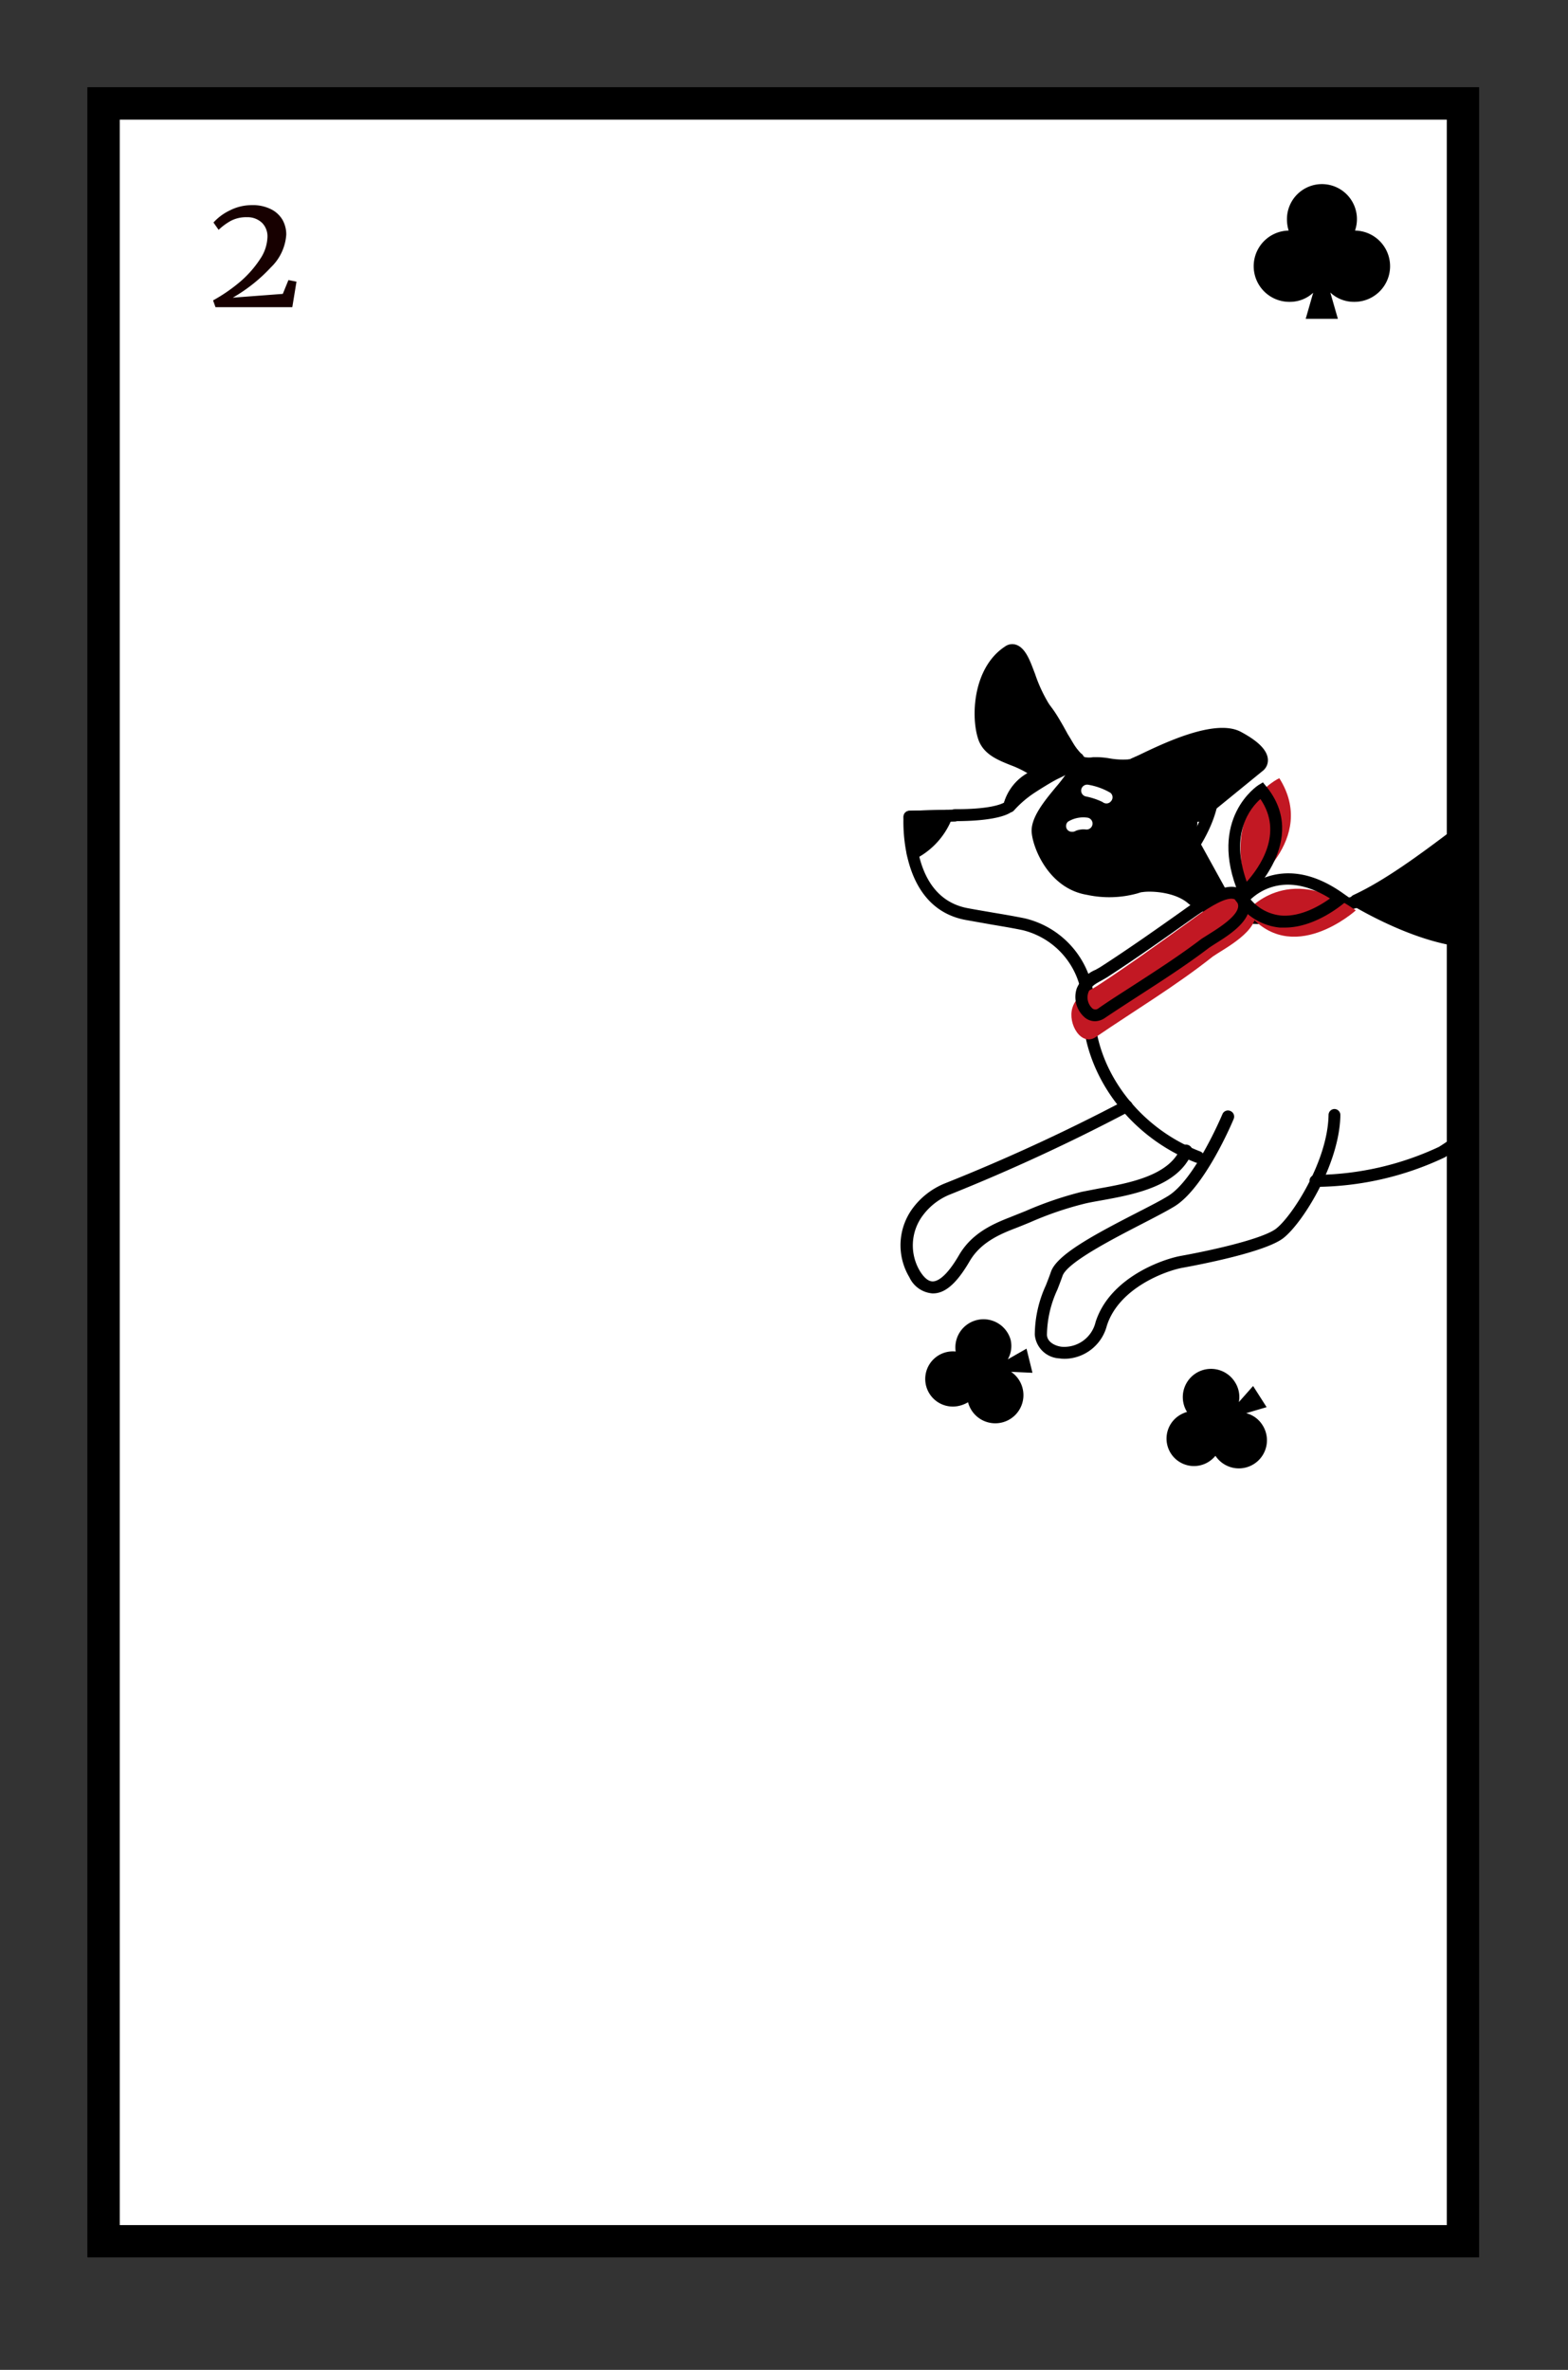 <svg id="圖層_1" data-name="圖層 1" xmlns="http://www.w3.org/2000/svg" xmlns:xlink="http://www.w3.org/1999/xlink" viewBox="0 0 194.94 294.58"><rect x="0" y="0" width="194.94" height="294.58" fill="#333333" stroke="none"/><defs><style>.cls-1{fill:none;}.cls-2{clip-path:url(#clip-path);}.cls-3{fill:#fff;}.cls-4{fill:#170000;}.cls-5{clip-path:url(#clip-path-2);}.cls-6{fill:#c21823;}</style><clipPath id="clip-path"><rect class="cls-1" x="-102.96" y="76.5" width="73.83" height="100.3"/></clipPath><clipPath id="clip-path-2"><rect class="cls-1" x="102.93" y="72.47" width="79.18" height="100.3"/></clipPath></defs><title>新接龍</title><g class="cls-2"><path d="M38,142.43c-6,0-14.15-2.7-16.5-5.18-2.57-2.72-5.49-1.93-8.87-1l-.71.19a24.27,24.27,0,0,1-10.16,0c-6.41-1.11-11.23-8.3-11.43-8.61a.75.75,0,0,1,.21-1,.76.76,0,0,1,1,.21c0,.07,4.66,7,10.43,8a22.77,22.77,0,0,0,9.53,0l.7-.19c3.52-.94,7.16-1.91,10.34,1.45,2.66,2.8,14.72,6.15,19.41,4.06,2.72-1.21,3.06-2.13,3.08-2.47,0-.52-.56-1.16-1.65-1.8l-.59-.35c-1.71-1-2.28-1.36-7.11-1.52s-5.7-1.2-6.79-3.36c-.15-.31-.32-.65-.53-1-1.61-2.86-3-4.29-5.88-3.64-3.93.9-6.39-3.16-6.66-3.63a4.28,4.28,0,0,1-.24-2.29c0-.27,0-.49,0-.61a30.5,30.5,0,0,0-1.26-6.44c-1.56-4.9-4.43-8.41-8.08-9.88a.74.74,0,0,1-.42-1,.75.75,0,0,1,.94-.45,18.42,18.42,0,0,0,14.48-.67,14.89,14.89,0,0,0,7.48-9.44c1.21-4.24-1.73-9.35-5-12.37a16.69,16.69,0,0,1,1.15,9.3c-.76,3.66-3.15,4.9-6.43,6.24A25.89,25.89,0,0,1,5.11,96c-2.79-.54-12.87-1.44-25.58,9.59-11.3,9.81-14.51,10.87-19.66,12-4.45,1-12.11,2.32-13.46-.11a.75.75,0,0,1,.3-1,.74.74,0,0,1,1,.29c.49.9,5.05.91,11.82-.62,4.91-1.11,8-2.13,19-11.71C-8.23,93,2.44,93.94,5.39,94.52a24.36,24.36,0,0,0,12.49-1c3-1.24,4.93-2.21,5.54-5.16A15.24,15.24,0,0,0,20.8,77.26a.74.74,0,0,1,.92-1.13C26.35,78.54,32,86,30.21,92.18A16.37,16.37,0,0,1,22,102.53a18.88,18.88,0,0,1-11.29,1.8,19,19,0,0,1,5.1,8.38,32.17,32.17,0,0,1,1.33,6.75c0,.15,0,.45,0,.8a9.75,9.75,0,0,0,0,1.46l0,0c.08.15,2,3.62,5,2.94,4.14-1,6.05,1.75,7.51,4.36.22.39.4.75.56,1.08.89,1.75,1.21,2.41,5.5,2.55,5,.15,5.85.54,7.84,1.72l.57.34c1.65,1,2.45,2,2.39,3.17-.08,1.37-1.37,2.59-4,3.75A11.65,11.65,0,0,1,38,142.43ZM17.09,121.64Z"/><path d="M39.7,131.12c-4.16,0-8.88-1.58-12.63-3.51a.74.74,0,0,1-.33-1,.75.75,0,0,1,1-.32C32.93,129,40,131,44.37,128.61a4.16,4.16,0,0,0,2.13-2,.86.86,0,0,0-.15-.74,7.08,7.08,0,0,0-4-2.87,13.29,13.29,0,0,0-3.16,0,12.37,12.37,0,0,1-4.15-.2,4.78,4.78,0,0,1-2.92-2.43c-.19-.29-.39-.6-.63-.92a8.35,8.35,0,0,0-4.31-2.84c-3.94-1-6.54-.62-11.18.24a.74.74,0,1,1-.27-1.46c4.71-.88,7.59-1.32,11.83-.22a10,10,0,0,1,5.12,3.38c.27.35.48.69.69,1a3.37,3.37,0,0,0,2.06,1.8,11.1,11.1,0,0,0,3.66.16,14.75,14.75,0,0,1,3.51.06,8.59,8.59,0,0,1,5,3.52A2.41,2.41,0,0,1,48,127c-.33,1.32-1.75,2.32-2.87,2.93A11.3,11.3,0,0,1,39.7,131.12Z"/><path d="M-22.46,121.82c-6.66,0-14.85-5-15.26-5.2a.76.76,0,0,1-.35-.69.73.73,0,0,1,.43-.63c4-1.86,8.45-5.19,12-7.86,1.64-1.22,3.06-2.28,4.24-3.06,11-7.26,13.34-7.71,13.7-7.72,5,.29,6.88,2.83,7.62,4.91,1.32,3.74-.25,8.88-2.54,11-1.67,1.53-6.64,5.46-16.67,8.8A10.16,10.16,0,0,1-22.46,121.82ZM-35.73,116c3,1.65,11,5.56,16,3.9,9.75-3.24,14.53-7,16.13-8.48a10,10,0,0,0,2.13-9.37c-.84-2.38-2.9-3.69-6.12-3.91-.36.08-3,.87-13,7.47-1.14.76-2.54,1.8-4.16,3A86.36,86.36,0,0,1-35.73,116Z"/></g><rect class="cls-3" x="12.88" y="12.85" width="169" height="265.73"/><path d="M183.88,280.58h-173V10.85h173Zm-169-4h165V14.85h-165Z"/><path class="cls-4" d="M29.88,35a13.32,13.32,0,0,0,2.46-2.8,5.17,5.17,0,0,0,.91-2.73,2.37,2.37,0,0,0-.66-1.76A2.6,2.6,0,0,0,30.7,27a4.07,4.07,0,0,0-2,.45,7.35,7.35,0,0,0-1.52,1.12l-.64-.91a6.52,6.52,0,0,1,2-1.49,6,6,0,0,1,2.79-.67,5,5,0,0,1,2.37.51,3.42,3.42,0,0,1,1.43,1.33,3.72,3.72,0,0,1,.46,1.81,6.21,6.21,0,0,1-1.91,4.08A20.07,20.07,0,0,1,28.94,37l6.22-.47.7-1.72,1,.2-.52,3.17H26.79l-.3-.84A20.68,20.68,0,0,0,29.88,35Z"/><path d="M183.88,280.58h-173V10.85h173Zm-169-4h165V14.85h-165Z"/><path d="M168.46,28.66A4.35,4.35,0,1,0,160,27.27a4.64,4.64,0,0,0,.21,1.39,4.43,4.43,0,0,0,.17,8.86,4.24,4.24,0,0,0,2.88-1.13l-.93,3.24h4l-.94-3.27a4.25,4.25,0,0,0,2.92,1.16,4.43,4.43,0,0,0,.16-8.86Z"/><path d="M147.61,175.49a4,4,0,0,0-1,.45,3.41,3.41,0,1,0,3.66,5.76,3.72,3.72,0,0,0,.84-.74,3.49,3.49,0,0,0,5.82-3.86,3.37,3.37,0,0,0-2-1.44l2.54-.75-1.68-2.63-1.77,2a3.42,3.42,0,0,0-.46-2.44,3.5,3.5,0,0,0-6,3.64Z"/><path d="M118.85,168a3.43,3.43,0,1,0,.5,6.72,3.72,3.72,0,0,0,1-.42,3.5,3.5,0,1,0,5.35-3.78l2.66.12-.74-3-2.33,1.33a3.34,3.34,0,0,0,.35-2.45,3.5,3.5,0,0,0-6.82,1.52Z"/><g class="cls-5"><path d="M148.93,101.38l7.54-6.2s1.81-1.26-2.57-3.62c-3.29-1.77-11.23,2.59-13.14,3.43-.91.4-3.66.16-4.65.27a4.34,4.34,0,0,1-1.26,0A3.14,3.14,0,0,1,133.46,94a2.47,2.47,0,0,1-.29,2.58c-.94,1.57-4.43,4.71-4.2,6.9.2,2,2.13,6.34,6.25,7a13.31,13.31,0,0,0,6.68-.33c1.13-.2,4.47-.07,6.37,1.66a6.44,6.44,0,0,0,3.82,1.22l.87.06-4.31-7.81"/><path d="M153,113.84h-.05l-.87-.06a7,7,0,0,1-4.27-1.41c-1.72-1.57-4.86-1.63-5.75-1.48-.2,0-.41.09-.65.16a13.12,13.12,0,0,1-6.27.18c-4.63-.76-6.66-5.59-6.87-7.68-.2-1.86,1.59-4,3-5.71a17.84,17.84,0,0,0,1.28-1.65,1.84,1.84,0,0,0,.28-1.82.75.75,0,0,1,.24-1,.73.73,0,0,1,1,.19c.58.82.91,1,1,1a3.34,3.34,0,0,0,1,0,15.34,15.34,0,0,1,1.6,0,11.44,11.44,0,0,0,2.83-.18l1.07-.51c3.1-1.49,9.55-4.61,12.72-2.89,2.18,1.17,3.27,2.29,3.34,3.42a1.69,1.69,0,0,1-.69,1.46L149.41,102a.75.75,0,0,1-1-.1.75.75,0,0,1,.1-1L156,94.61a.24.24,0,0,0,.1-.22c0-.14-.21-.91-2.55-2.17-2.51-1.35-9,1.75-11.37,2.92l-1.12.53a10.21,10.21,0,0,1-3.44.31c-.58,0-1.13,0-1.43,0a4.46,4.46,0,0,1-1.55,0,2.44,2.44,0,0,1-.34-.14,4.45,4.45,0,0,1-.49,1.12,17.65,17.65,0,0,1-1.41,1.83c-1.19,1.42-2.82,3.37-2.69,4.61.2,1.92,2.06,5.77,5.63,6.36a11.64,11.64,0,0,0,5.64-.15c.29-.08.55-.14.79-.19,1.31-.23,4.89-.07,7,1.85a5.08,5.08,0,0,0,2.87,1L148,105.65a.74.74,0,1,1,1.3-.72l4.31,7.81a.75.75,0,0,1-.65,1.1Z"/><path d="M163.64,147.53a.75.75,0,1,1,0-1.49,36.77,36.77,0,0,0,15.25-3.48c1.09-.67,4.21-2.8,5-4.21,1-1.82,10.91-11,16.75-10.68a.74.74,0,0,1,.69.79.75.75,0,0,1-.79.69c-4.93-.35-14.24,8-15.35,9.95s-5.12,4.48-5.57,4.76a38,38,0,0,1-16,3.67Z"/><path d="M148.93,144.56a.85.85,0,0,1-.26-.05c-8.26-3.16-14.06-11-14.1-19.19a9.75,9.75,0,0,0-7.43-9.7c-1.19-.25-2.46-.46-3.82-.69l-3.27-.58c-8.45-1.57-7.72-12.77-7.72-12.88a.75.75,0,0,1,.73-.69l5.62-.15a.76.76,0,0,1,.77.73.75.75,0,0,1-.73.76l-4.92.13c0,2.28.4,9.5,6.52,10.64,1.12.21,2.21.39,3.25.57,1.37.23,2.66.45,3.87.7a11.25,11.25,0,0,1,8.62,11.15c0,7.54,5.44,14.86,13.14,17.81a.74.74,0,0,1,.43,1A.76.76,0,0,1,148.93,144.56Z"/><path d="M146.12,108.74a1.75,1.75,0,0,1-1.37-.67,51.8,51.8,0,0,1-4.24-6.9.74.74,0,0,1,.31-1,.73.73,0,0,1,1,.3,48.44,48.44,0,0,0,4.1,6.68.23.23,0,0,0,.22.11.22.22,0,0,0,.2-.14l1.5-2.66c.06-.09,2.77-4.23,2.08-7a2.55,2.55,0,0,0-1.34-1.69,8.22,8.22,0,0,0-7.52-.14,7.39,7.39,0,0,1-3.34,0,10.48,10.48,0,0,0-1.69-.14,4.15,4.15,0,0,1-1.55,0c-1.13-.31-2-1.87-2.71-3l-.32-.54c-.18-.28-.38-.62-.59-1-.66-1.17-1.67-2.93-2.55-3.16-2-.53-4.77-.86-5.41-.53,0,0,0,0,0,0a30.11,30.11,0,0,0,2.22,2.81,7.82,7.82,0,0,1,2.59,3.15,9.41,9.41,0,0,0,1.63,2.36.94.94,0,0,1-.34,1.55,4.71,4.71,0,0,0-2.82,3.13,1.44,1.44,0,0,1-.66.81c-.68.39-2.48,1-6.84,1a.75.75,0,0,1,0-1.49H119c4.06,0,5.48-.62,5.82-.81a6.28,6.28,0,0,1,3-3.72A13.27,13.27,0,0,1,126.43,94a6.6,6.6,0,0,0-2.15-2.65,23.26,23.26,0,0,1-2.73-3.44,1.42,1.42,0,0,1,.16-1.56c1.26-1.45,6.4-.14,7,0,1.48.39,2.57,2.32,3.46,3.86.2.36.38.68.55,1l.35.57c.38.66,1.27,2.18,1.83,2.34a3,3,0,0,0,1,0,10,10,0,0,1,2,.14,9.47,9.47,0,0,0,2.56.12,9.63,9.63,0,0,1,8.83.19,4.06,4.06,0,0,1,2.08,2.64c.84,3.35-2.13,7.89-2.26,8.09l-1.47,2.61a1.76,1.76,0,0,1-1.38.9Zm-17.6-13h0Z"/><path class="cls-3" d="M137.56,99.87a.76.76,0,0,1-.49-.18A8.69,8.69,0,0,0,135,99a.74.74,0,0,1-.57-.88.75.75,0,0,1,.89-.57,8.14,8.14,0,0,1,2.74,1,.73.73,0,0,1,.06,1.05A.72.72,0,0,1,137.56,99.87Z"/><path d="M117.69,101.4l-4.61.13s.39,4.5.4,4.57A8.93,8.93,0,0,0,117.69,101.4Z"/><path d="M113.48,106.84a.72.72,0,0,1-.35-.08.75.75,0,0,1-.39-.54s0-.1-.4-4.63a.76.76,0,0,1,.18-.56.78.78,0,0,1,.54-.25l4.61-.12a.74.74,0,0,1,.62.31.72.72,0,0,1,.1.68,9.54,9.54,0,0,1-4.6,5.12A.67.67,0,0,1,113.48,106.84Zm.41-4.59.22,2.59a8.27,8.27,0,0,0,2.41-2.66Z"/><path d="M133.92,94.28s.88.16-2.64,1.84c-.86.41-2.45,1.42-3.08,1.82a14.35,14.35,0,0,0-2.72,2.33,5.49,5.49,0,0,1,3.35-3.82.2.2,0,0,0,.06-.33c-1.86-1.84-5.61-1.82-6.54-4.32s-.69-8.36,3-10.79c1.19-.79,2,1.5,2.36,2.34A22.39,22.39,0,0,0,129.79,88c1.38,2.09,2.31,4.58,4.13,6.31"/><path d="M125.48,101a.74.74,0,0,1-.36-.09.75.75,0,0,1-.36-.87,6.5,6.5,0,0,1,3-3.92,12.67,12.67,0,0,0-2.09-1c-1.63-.65-3.32-1.33-4-3.09-1-2.74-.79-9,3.28-11.67a1.52,1.52,0,0,1,1.36-.22c1,.32,1.58,1.55,2.07,2.84l.31.81a18.29,18.29,0,0,0,1.74,3.74c.48.73.91,1.52,1.33,2.27a16.15,16.15,0,0,0,2.61,3.83.85.85,0,0,1,.41.61c.08.64-.37,1.19-3.16,2.52-.85.4-2.51,1.46-3,1.78a13.21,13.21,0,0,0-2.56,2.2A.77.77,0,0,1,125.48,101Zm.35-19.43c-3.4,2.23-3.61,7.73-2.78,10,.42,1.14,1.68,1.65,3.14,2.23a9.57,9.57,0,0,1,3.22,1.82,1,1,0,0,1,.27.55c.47-.27.93-.53,1.28-.7a16.7,16.7,0,0,0,2-1.07,19.18,19.18,0,0,1-2.53-3.82c-.42-.76-.82-1.48-1.27-2.17a19.15,19.15,0,0,1-1.89-4l-.28-.73C126.28,81.74,125.9,81.6,125.83,81.59Zm8,13.43h0Z"/><path class="cls-3" d="M133.26,103.39a.73.73,0,0,1-.56-.25.74.74,0,0,1,.07-1,3.64,3.64,0,0,1,2.38-.51.74.74,0,0,1-.13,1.48,2.62,2.62,0,0,0-1.27.16A.79.79,0,0,1,133.26,103.39Z"/><path d="M243.9,138.39c-6,0-14.15-2.7-16.5-5.17-2.57-2.72-5.49-1.94-8.87-1l-.71.19a24.09,24.09,0,0,1-10.16,0c-6.41-1.11-11.23-8.29-11.43-8.6a.74.74,0,1,1,1.24-.82c.05.07,4.67,7,10.44,8a22.94,22.94,0,0,0,9.53,0l.7-.19c3.52-.94,7.16-1.92,10.34,1.44,2.66,2.81,14.72,6.16,19.41,4.07,2.72-1.22,3.06-2.13,3.08-2.47,0-.53-.56-1.17-1.65-1.8l-.59-.35c-1.71-1-2.28-1.37-7.11-1.52s-5.7-1.2-6.79-3.37c-.15-.31-.32-.65-.53-1-1.61-2.87-3-4.29-5.88-3.64-3.93.9-6.39-3.17-6.66-3.64a4.29,4.29,0,0,1-.25-2.28c0-.27,0-.5,0-.61a30.5,30.5,0,0,0-1.26-6.44c-1.56-4.9-4.43-8.41-8.08-9.88a.75.75,0,0,1,.52-1.4,18.42,18.42,0,0,0,14.48-.67,14.89,14.89,0,0,0,7.48-9.44c.86-3-.84-8.85-5.1-12.53a16.81,16.81,0,0,1,1.21,9.46c-.76,3.66-3.15,4.89-6.43,6.24A26.11,26.11,0,0,1,211,92c-2.79-.54-12.87-1.45-25.58,9.59-11.3,9.81-14.51,10.87-19.66,12-4.45,1-12.11,2.32-13.46-.12a.75.75,0,1,1,1.31-.71c.49.89,5,.91,11.82-.63,4.91-1.1,8-2.12,19-11.7,13.22-11.47,23.89-10.5,26.84-9.92a24.36,24.36,0,0,0,12.49-1c3-1.24,4.93-2.21,5.54-5.16a15.24,15.24,0,0,0-2.62-11.14.74.74,0,0,1,.92-1.13c4.63,2.4,10.24,9.85,8.49,16.05a16.37,16.37,0,0,1-8.23,10.35,19,19,0,0,1-11.29,1.8,18.89,18.89,0,0,1,5.1,8.38,32,32,0,0,1,1.32,6.75,6.71,6.71,0,0,1,0,.79,9.69,9.69,0,0,0,0,1.46v0c.09.14,2.05,3.61,5.05,2.94,4.14-1,6,1.75,7.51,4.36.22.39.4.75.56,1.08.88,1.75,1.21,2.41,5.5,2.54,5,.16,5.85.54,7.84,1.73l.57.34c1.65,1,2.45,2,2.38,3.17-.07,1.37-1.36,2.59-3.95,3.74A11.47,11.47,0,0,1,243.9,138.39ZM223,117.61Z"/><path d="M132.4,168.9a4,4,0,0,1-.69-.05,3.23,3.23,0,0,1-3.06-2.94,14.88,14.88,0,0,1,1.38-6.15c.21-.54.43-1.09.63-1.68.72-2.06,5-4.42,10.58-7.28,1.53-.79,3-1.53,3.92-2.1,3.38-2,6.77-10.11,6.81-10.19a.74.74,0,0,1,1-.41.75.75,0,0,1,.4,1c-.14.35-3.62,8.62-7.41,10.89-1,.6-2.39,1.32-4,2.15-3.7,1.91-9.28,4.79-9.86,6.45-.21.6-.43,1.17-.65,1.73a13.76,13.76,0,0,0-1.29,5.57c0,.87.92,1.39,1.79,1.51a4,4,0,0,0,4.26-3.08c1.76-5.48,8.24-7.78,10.59-8.21,4.48-.81,10.27-2.18,11.84-3.38,1.95-1.49,6.44-8.38,6.53-14.14a.75.75,0,0,1,.74-.74h0a.75.75,0,0,1,.73.76c-.09,6.09-4.73,13.48-7.12,15.31-2.23,1.7-10.11,3.23-12.47,3.66-2,.35-7.91,2.44-9.44,7.2A5.49,5.49,0,0,1,132.4,168.9Z"/><path d="M115.91,160.77a3.45,3.45,0,0,1-2.85-2,7.73,7.73,0,0,1,.5-8.7,9.33,9.33,0,0,1,3.83-2.94,234.23,234.23,0,0,0,22.34-10.29.75.75,0,0,1,1,.31.73.73,0,0,1-.31,1A235.92,235.92,0,0,1,118,148.52a7.85,7.85,0,0,0-3.21,2.48,6.21,6.21,0,0,0-.42,7c.53.85,1.06,1.28,1.59,1.28h0c.52,0,1.63-.44,3.27-3.27,1.49-2.55,3.85-3.73,6.18-4.64l2.1-.84a44.51,44.51,0,0,1,7-2.39l2.06-.4c3.71-.66,8.78-1.58,10.19-5a.74.74,0,0,1,1-.4.75.75,0,0,1,.41,1c-1.73,4.15-7.26,5.15-11.3,5.88-.73.13-1.41.25-2,.39a41.57,41.57,0,0,0-6.77,2.31c-.7.29-1.41.58-2.12.85-2.08.81-4.17,1.85-5.43,4-1.56,2.68-3,4-4.54,4Z"/><path class="cls-6" d="M155,113.32s4.95-6.3,13.56-.16C168.56,113.16,160.53,120.42,155,113.32Z"/><path class="cls-6" d="M159.05,96.73s-7.13,3.19-4.06,13.69C155,110.42,163.88,104.38,159.05,96.73Z"/><path d="M154.45,112.19l-.41-1c-4-9.45,2.35-13.56,2.41-13.6l.56-.34.41.5c5.48,6.68-2.12,13.63-2.19,13.7Zm2.25-12.87c-1.21,1.07-3.87,4.25-1.7,10.28C156.55,107.88,159.64,103.59,156.7,99.32Z"/><path class="cls-6" d="M156.08,113.08c-.92-4.17-6.87.49-8.18,1.44-3.79,2.73-7.55,5.45-11.45,8-1.21.79-2.62,1.12-3.13,2.77-.6,2,1.12,4.85,2.94,3.6,4.83-3.3,9.89-6.32,14.53-10C152.26,117.87,156.65,115.69,156.08,113.08Z"/><path d="M136.15,126.94a2,2,0,0,1-1.28-.46,3.36,3.36,0,0,1-1-3.63,4.36,4.36,0,0,1,2.35-2.31c.24-.14.49-.27.73-.43,3.48-2.25,6.85-4.63,10.11-6.94l.22-.16c2.21-1.59,5-3.32,6.72-2.62a2.16,2.16,0,0,1,1.3,1.75h0c.42,2.22-2.35,4-4.19,5.15-.34.22-.64.41-.86.57-2.75,2.09-5.71,4-8.56,5.84-1.45.94-2.89,1.87-4.32,2.83A2.24,2.24,0,0,1,136.15,126.94Zm16.94-15.23c-.72,0-2.14.52-4.91,2.51l-.23.16c-3.27,2.32-6.65,4.72-10.16,7-.27.18-.55.33-.83.49-.77.42-1.38.75-1.66,1.52a1.86,1.86,0,0,0,.49,1.94.59.59,0,0,0,.78,0c1.43-1,2.89-1.91,4.34-2.85,2.83-1.83,5.76-3.72,8.48-5.79l1-.63c1.32-.83,3.76-2.39,3.53-3.61h0c-.1-.53-.32-.62-.4-.65A1,1,0,0,0,153.09,111.71Z"/><path d="M159.74,115.3q-.31,0-.63,0a7.3,7.3,0,0,1-5.21-3l-.36-.46.36-.46c0-.06,5-6.13,13.14-.29l.76.53-.69.63C167,112.31,163.61,115.3,159.74,115.3Zm-4.26-3.5a5.7,5.7,0,0,0,3.76,2c2.49.21,4.91-1.25,6.11-2.12C160,108.34,156.61,110.73,155.48,111.8Z"/><path d="M168.56,111.94s11.22,6.86,17.83,4.66c9.27-3.08,14.36-6.76,16.41-8.64,3.21-2.95,5.62-14-4.54-14.59,0,0-2,.09-13.33,7.6C181.14,103.48,174.43,109.22,168.56,111.94Z"/><path d="M183.43,117.79c-6.66,0-14.86-5-15.26-5.21a.76.76,0,0,1,.08-1.32c4-1.85,8.45-5.18,12-7.85,1.64-1.23,3.06-2.28,4.24-3.06,11-7.26,13.34-7.71,13.7-7.73,5,.3,6.88,2.84,7.61,4.92,1.33,3.73-.24,8.87-2.53,11-1.67,1.53-6.64,5.46-16.67,8.79A10.16,10.16,0,0,1,183.43,117.79ZM170.16,112c3,1.64,11,5.56,16,3.9,9.75-3.25,14.53-7,16.13-8.48A10.06,10.06,0,0,0,204.42,98c-.84-2.38-2.9-3.7-6.12-3.91-.37.08-3,.87-13,7.47-1.14.75-2.54,1.8-4.16,3A86.36,86.36,0,0,1,170.16,112Z"/></g></svg>